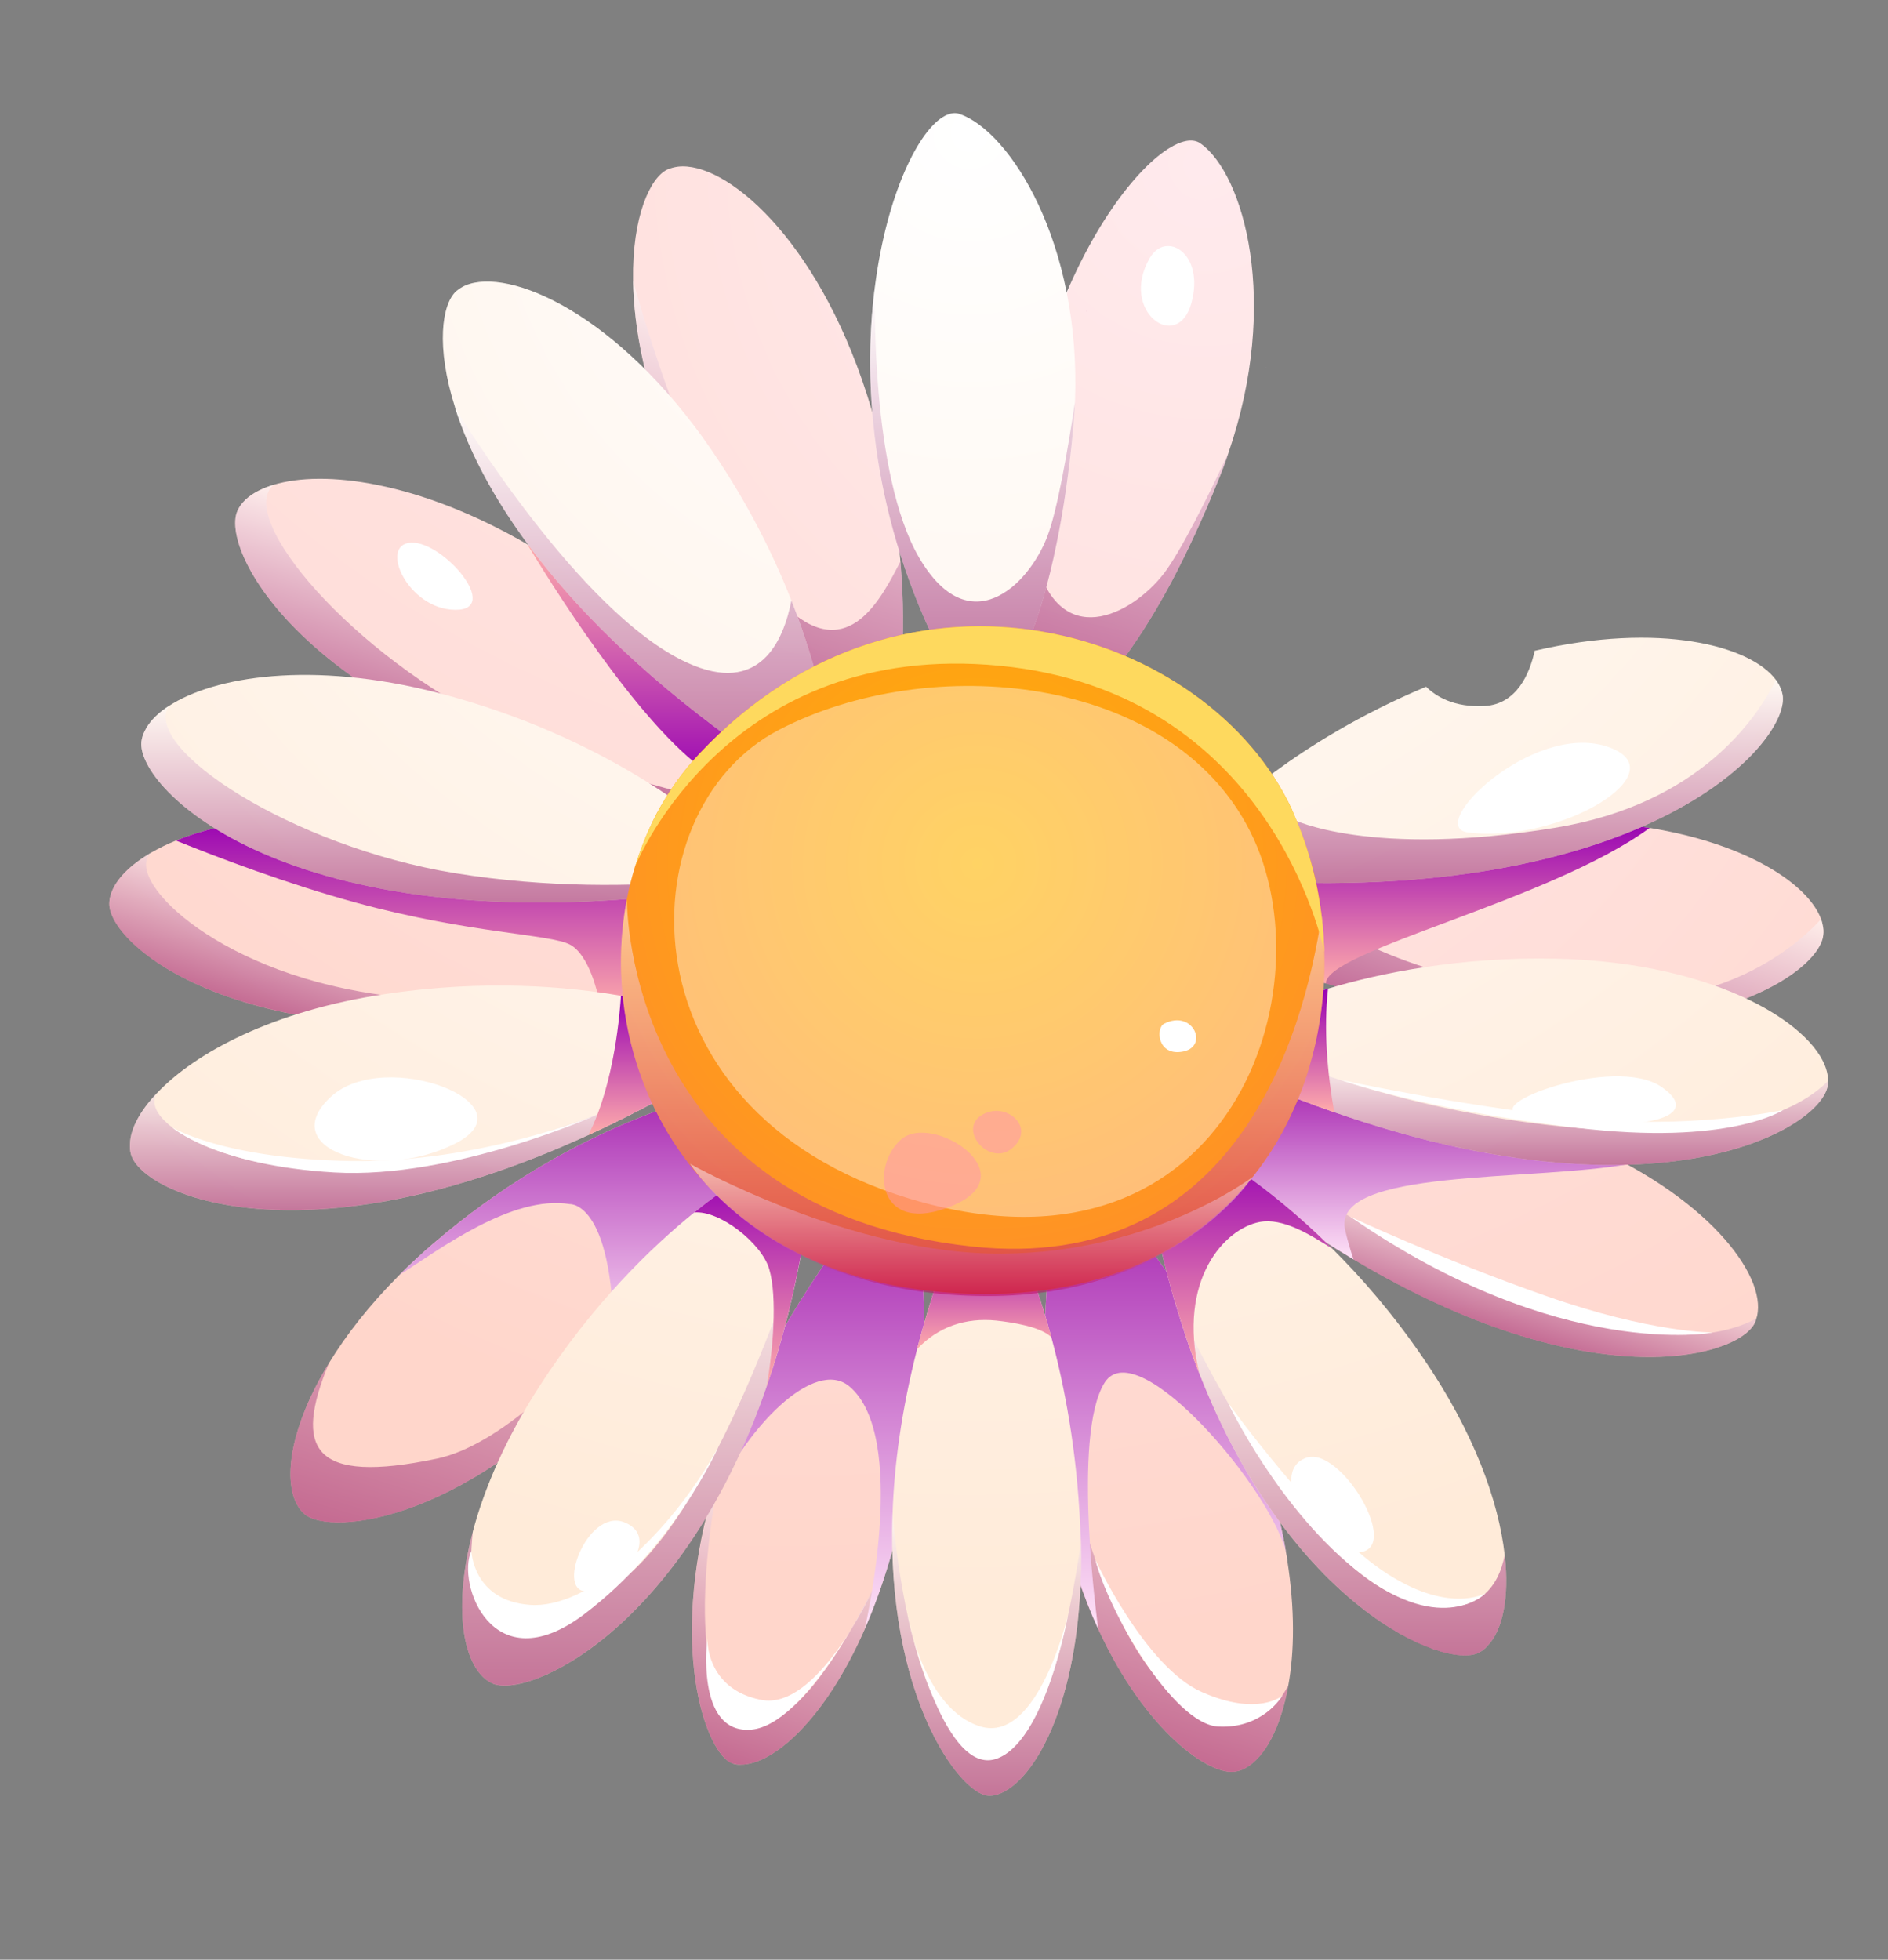 <svg width="793" height="823" viewBox="0 0 793 823" fill="none" xmlns="http://www.w3.org/2000/svg">
<rect x="0" y="0" width="793" height="823" fill="#808080" stroke="none"/>
<g clip-path="url(#clip0_10_170)">
<path d="M765.8 392.7C764 411.3 696.2 455.1 556.9 413C549.167 410.733 541.2 408.133 533 405.2C531.533 404.733 530.033 404.2 528.5 403.6L527.7 393.3L526.1 374.1C526.1 374.1 574.4 347 649 345C665.1 344.6 679.8 345.6 692.9 347.7C734.1 354.4 759.6 371.5 764.9 386C765.1 386.7 765.4 387.5 765.5 388.2C765.9 389.8 766 391.3 765.8 392.7Z" fill="url(#paint0_radial_10_170)"/>
<path d="M738.3 551C738.2 552 738 552.9 737.7 553.7C737.6 554.3 737.3 554.9 737.1 555.5C729.9 570.6 666.3 587.3 568.5 528.9C550 517.9 530.3 504.1 509.5 487.2L512.1 477.2L512.2 477L517 458.5C517 458.5 571.5 448.9 642.6 471.7C647.867 473.433 652.867 475.233 657.6 477.1C713.4 498.8 740.5 532.8 738.3 551Z" fill="url(#paint1_radial_10_170)"/>
<path d="M541.1 707.9C537.9 725.9 531.1 738.1 523.2 742.5C521.8 743.3 520.4 743.8 518.9 744C508.3 746 481.1 727.3 461.3 684.2C448.2 655.7 438.4 616.6 438.7 565.7C438.7 565.633 438.7 565.6 438.7 565.6C438.8 551.1 439.8 535.7 441.7 519.4L451.4 515.7L469.4 508.7C469.4 508.7 508.9 547.4 531.9 618.5C535.8 630.6 538.5 642.1 540.3 652.8C540.367 653.067 540.433 653.367 540.5 653.7C540.5 653.967 540.533 654.267 540.6 654.6C540.6 654.733 540.633 654.833 540.7 654.9C540.7 655.033 540.7 655.2 540.7 655.4C543.9 675.9 543.7 693.7 541.1 707.9Z" fill="url(#paint2_radial_10_170)"/>
<path d="M377.3 291.2L358.6 296.1L348.6 298.8C284.9 220.6 266.5 157.6 265.9 117.8C265.967 117.733 265.967 117.7 265.9 117.7C265.5 90.9 273.1 74.6 280.3 71.2C281.7 70.6 283.2 70.2 284.7 70C304.6 67.6 342.9 99.7 364.1 165.6C372.5 192 376.5 216 378.2 235.8C381.1 269.6 377.3 291.2 377.3 291.2Z" fill="url(#paint3_radial_10_170)"/>
<path d="M317.4 316.5L307.9 330.5L306.6 332.5L303.7 336.8L300.8 341.1C134.6 312.8 91.7 232.8 99.7 214.6C100.3 213.2 101.1 212 102.2 210.8C104.7 208 108.6 205.7 113.6 204L114.9 203.6C136.1 197.2 175.8 202.1 221.5 228.6C222.567 229.267 223.667 229.933 224.8 230.6C288.8 269.2 317.4 316.5 317.4 316.5Z" fill="url(#paint4_radial_10_170)"/>
<path d="M286.2 388.4L282.4 407.3L280.9 414.8L280.4 417.5C267.2 420.6 254.5 423.1 242.5 425.1C105.4 447.4 45.7 397.8 45.9 379.5C45.9 378.1 46.2 376.6 46.7 375.1C48.8 369.2 54.6 363.2 63.8 357.9C66.8 356.2 70.2 354.5 73.9 353C95.1 344.4 127.3 339.8 167.4 345.5C241.3 356 286.2 388.4 286.2 388.4Z" fill="url(#paint5_radial_10_170)"/>
<path d="M311.1 484.7C310.1 486.767 309.133 488.833 308.2 490.9V491C292.4 523.5 275.2 549.4 257.8 569.8V569.9C199.4 638.4 138.9 645.8 127.7 635.7C126.6 634.7 125.6 633.5 124.9 632.1C118.7 621.3 122.1 598.7 138.2 572.4C145.4 560.6 155.2 548 167.7 535.5C172.2 531 177.1 526.4 182.4 521.9C239.2 473.4 293.1 461.2 293.1 461.2L304.8 476.4L311.1 484.7Z" fill="url(#paint6_radial_10_170)"/>
<path d="M376.9 643.2C376.4 645.3 375.8 647.4 375.3 649.5C375.3 649.6 375.3 649.6 375.2 649.6C371.7 662.5 367.6 674 363.2 684.1C363.2 684.167 363.2 684.2 363.2 684.2C346.3 722.7 324.5 741.1 311.2 741.1C309.8 741.167 308.533 740.967 307.4 740.5C297.3 736.6 281.7 696.7 297.1 635C298.7 628.667 300.666 622.1 303 615.3C313.3 584.7 331.1 549.7 360.1 511.8L368.9 513.2L385.2 515.8C385.2 515.8 395.5 568.6 376.9 643.2Z" fill="url(#paint7_radial_10_170)"/>
<path d="M516 190.1C514.9 193.5 513.7 196.8 512.3 200.2C505.2 218 498.3 232.5 492.1 244.3C474.6 277 462 288.2 462 288.2L432.2 276.7C420.5 213.9 432.1 158.6 449.5 119.4C465.4 83.7 486.1 61.4 498.3 59.2C500.6 58.8 502.7 59.1 504.3 60.3C522.5 73.2 537.7 127 516 190.1Z" fill="url(#paint8_radial_10_170)"/>
<path style="mix-blend-mode:multiply" opacity="0.5" d="M377.3 291.2L358.6 296.1L348.6 298.8C284.9 220.6 266.5 157.6 265.9 117.8C266.7 120.7 294.2 223.6 331.5 256.2C356.7 278.3 370.2 251.2 378.2 235.8C381.1 269.6 377.3 291.2 377.3 291.2Z" fill="url(#paint9_linear_10_170)"/>
<path style="mix-blend-mode:multiply" opacity="0.5" d="M488.9 240.8C495.8 231.7 506.9 209.7 516 190.1C514.9 193.5 513.7 196.8 512.3 200.2C505.2 218 498.3 232.5 492.1 244.3C474.6 277 462 288.2 462 288.2L432.2 276.7C420.5 213.9 432.1 158.6 449.5 119.4C448.2 123.4 425.3 194.6 434.7 233.8C444.5 274.2 475.1 258.6 488.9 240.8Z" fill="url(#paint10_linear_10_170)"/>
<path style="mix-blend-mode:multiply" opacity="0.5" d="M531.5 155.1C531.7 154.5 531.833 154.2 531.9 154.2C531.9 154.267 531.767 154.567 531.5 155.1Z" fill="url(#paint11_linear_10_170)"/>
<path style="mix-blend-mode:multiply" opacity="0.5" d="M533 405.2L553.7 384.2C553.7 384.2 580.1 409.1 658.5 419.1C719.6 426.9 753.1 398.8 764.9 386C765.167 386.733 765.367 387.467 765.5 388.2C765.9 389.8 766 391.3 765.8 392.8C763.8 412.3 688.5 460 533 405.2Z" fill="url(#paint12_linear_10_170)"/>
<path style="mix-blend-mode:multiply" opacity="0.5" d="M737.7 553.7C737.6 554.3 737.3 554.9 737.1 555.5C728.6 573.4 640.1 593.7 509.5 487.2L512.2 477.2V477L519.7 478.4C519.7 478.4 573.9 524.6 654.7 551C699.7 565.6 724.5 560.9 737.7 553.7Z" fill="url(#paint13_linear_10_170)"/>
<path style="mix-blend-mode:multiply" opacity="0.5" d="M523.2 742.5C521.8 743.3 520.4 743.8 518.9 744C501.4 747.3 437.8 693.6 438.7 565.7C439.3 569.3 455.7 686.2 496.2 714.1C522.2 732 535.1 719.5 541.1 707.8C537.9 725.9 531.1 738.1 523.2 742.5Z" fill="url(#paint14_linear_10_170)"/>
<path style="mix-blend-mode:multiply" opacity="0.5" d="M311.2 741.1C309.8 741.1 308.5 740.9 307.4 740.5C296.3 736.2 278.4 688.1 303 615.3V615.2C303 615.2 282.4 707.9 312.2 722.5C333.4 732.9 361 680.7 375.3 649.6C358.4 711.7 328 741.1 311.2 741.1Z" fill="url(#paint15_linear_10_170)"/>
<path style="mix-blend-mode:multiply" opacity="0.5" d="M308.2 490.9V491C239.8 632.5 142.2 648.8 127.7 635.7C126.6 634.7 125.6 633.5 124.9 632.1C118.7 621.3 122.1 598.7 138.2 572.4C123.1 608.8 131.4 623.5 183.4 612.6C235.4 601.8 308.2 490.9 308.2 490.9Z" fill="url(#paint16_linear_10_170)"/>
<path style="mix-blend-mode:multiply" opacity="0.5" d="M280.4 417.5C116.4 456.3 45.7 399.4 45.9 379.6C45.9 378.1 46.2 376.6 46.7 375.1C48.7 369.2 54.6 363.2 63.8 357.9C51.1 367.8 88.6 407.3 157.3 417.4C203.2 424.2 253 419 280.9 414.8L280.4 417.5Z" fill="url(#paint17_linear_10_170)"/>
<path style="mix-blend-mode:multiply" opacity="0.5" d="M303.7 336.8L300.8 341.1C134.6 312.8 91.7 232.8 99.7 214.6C100.3 213.2 101.1 212 102.2 210.8C104.7 208 108.6 205.7 113.6 204L114.9 203.6C98.9 217.3 147.5 274.9 210 305.2C246.1 322.7 280.9 332 303.7 336.8Z" fill="url(#paint18_linear_10_170)"/>
<path style="mix-blend-mode:multiply" d="M317.4 316.5L307.9 330.5C304.5 328.9 300.9 326.8 297.3 324.4C268 304.6 229.1 241.3 221.5 228.6C222.567 229.267 223.667 229.933 224.8 230.6C288.8 269.2 317.4 316.5 317.4 316.5Z" fill="url(#paint19_linear_10_170)"/>
<path style="mix-blend-mode:multiply" d="M239.4 396.7C231.2 392.3 196.8 392 149.6 379.1C121 371.3 92.2 360.4 73.9 353C95.1 344.4 127.3 339.8 167.4 345.5C241.3 356 286.2 388.4 286.2 388.4L282.4 407.3L280.9 414.8L280.4 417.5C267.2 420.6 254.5 423.1 242.5 425.1L251.2 418.3C251.2 418.3 247.7 401.1 239.4 396.7Z" fill="url(#paint20_linear_10_170)"/>
<path style="mix-blend-mode:multiply" d="M257.8 569.8C258.8 504.4 239.4 505.7 239.4 505.7C215.1 501.7 184.6 524.7 167.7 535.5C172.2 531 177.1 526.4 182.4 521.9C239.2 473.4 293.1 461.2 293.1 461.2L304.8 476.4L311.1 484.7C310.1 486.767 309.133 488.833 308.2 490.9V491C292.4 523.5 275.2 549.4 257.8 569.8Z" fill="url(#paint21_linear_10_170)"/>
<path style="mix-blend-mode:multiply" d="M385.2 515.8C385.2 515.8 395.5 568.6 376.9 643.2C376.4 645.3 375.8 647.4 375.3 649.5C375.3 649.6 375.3 649.6 375.2 649.6C371.7 662.5 367.6 674 363.2 684.1C363.9 681.2 381.6 603 356.7 582.2C342.4 570.3 313.4 598 297.1 635C298.7 628.667 300.667 622.1 303 615.3C313.3 584.7 331.1 549.7 360.1 511.8L368.9 513.2L385.2 515.8Z" fill="url(#paint22_linear_10_170)"/>
<path style="mix-blend-mode:multiply" d="M531.9 618.5C535.8 630.6 538.5 642.1 540.3 652.8C535 626.6 477.8 559.1 464 580.6C449.9 602.8 461.3 684.2 461.3 684.2C448.2 655.7 438.4 616.6 438.7 565.7C438.7 565.633 438.7 565.6 438.7 565.6C438.8 551.1 439.8 535.7 441.7 519.4L451.4 515.7L469.4 508.7C469.4 508.7 508.9 547.4 531.9 618.5Z" fill="url(#paint23_linear_10_170)"/>
<path style="mix-blend-mode:multiply" d="M642.6 471.7C647.9 473.4 679.8 486.9 684.6 488.8C643.3 496.3 558.9 490.5 565 516.6C565.8 520.2 567 524.3 568.5 528.9C550 517.9 530.3 504.1 509.5 487.2L512.1 477.2L512.2 477L517 458.5C517 458.5 571.5 448.9 642.6 471.7Z" fill="url(#paint24_linear_10_170)"/>
<path style="mix-blend-mode:multiply" d="M527.7 393.3L526.1 374.1C526.1 374.1 574.4 347 649 345C665.1 344.6 679.8 345.6 692.9 347.7C650.8 378.5 556.9 399.2 556.9 413C549.167 410.733 541.2 408.133 533 405.2C531.533 404.733 530.033 404.2 528.5 403.6L527.7 393.3Z" fill="url(#paint25_linear_10_170)"/>
<path d="M529.2 370.2C527.6 370.133 526 370.067 524.4 370L520.7 360.3L513.7 342.3C513.7 342.3 543.5 311.6 599 288.4C603 292.4 610.7 297.2 623.6 296.5C637.1 295.7 642.5 282.9 644.6 273.3C697 261.1 735.2 271.1 745.9 285.5C746.366 286.167 746.766 286.8 747.1 287.4C747.9 288.8 748.4 290.3 748.7 291.7C752.4 311.1 693.9 378.3 529.2 370.2Z" fill="url(#paint26_radial_10_170)"/>
<path d="M767.8 454C767.8 454.6 767.8 455.3 767.7 455.9C764.9 474.2 696 514.3 560.4 467.1C550.6 463.7 540.5 459.8 530.1 455.5L529.8 445.1V445L529.1 425.8C529.1 425.8 539.4 420.7 557.8 415.2C579.5 408.7 612.7 401.8 653.3 402.6C722.4 404.1 764.2 431.6 767.6 451.3C767.733 452.233 767.8 453.133 767.8 454Z" fill="url(#paint27_radial_10_170)"/>
<path d="M624.7 691.3C623.7 692.5 622.4 693.4 621.1 694.1C606.6 701.4 542 674.5 503.7 576.7C499.9 567.2 496.5 557 493.3 546C493.233 545.933 493.2 545.9 493.2 545.9C489.2 532.1 485.7 517.1 482.9 500.8L491.1 494.5L506.4 482.7C506.4 482.7 530.6 495.5 559.6 524.4C571.9 536.6 585.1 551.8 597.6 570.1C619.2 601.5 629.5 630.7 632 653C634.1 671.3 631 684.9 624.7 691.3Z" fill="url(#paint28_radial_10_170)"/>
<path d="M347.4 305.5L330.9 315.5L322 320.9C238.6 264.2 203.1 209.1 191.1 171.1C191.1 171.033 191.1 171 191.1 171C183 145.5 185.6 127.7 191.6 122.3C192.7 121.4 194 120.5 195.4 119.9C213.8 112 259.7 131.8 298.8 188.9C314.4 211.7 325.1 233.6 332.4 252.2C344.8 283.7 347.4 305.5 347.4 305.5Z" fill="url(#paint29_radial_10_170)"/>
<path d="M297.3 346.8L291.4 365.2L289.9 370.2L288.3 375.1C121 395.5 57 331.1 59.4 311.4C59.6 309.9 60 308.5 60.8 307C62.4 303.6 65.4 300.3 69.7 297.3L70.9 296.5C89.9 284.1 130.8 277.3 184 291C256.3 309.7 297.3 346.8 297.3 346.8Z" fill="url(#paint30_radial_10_170)"/>
<path d="M290.6 454.2C275.4 462.9 260.9 470.4 247.1 476.7C127.9 531.3 59.9 502 55 484.8C54.6 483.4 54.5 481.9 54.6 480.3C54.8 474.1 58.7 466.6 66 459C82 442.1 114.6 424.5 161.7 417.5C203.5 411.2 238.4 414.3 260.8 418.2C277.9 421.2 287.8 424.6 287.8 424.6L289.6 443.8L290.4 451.5L290.6 454.2Z" fill="url(#paint31_radial_10_170)"/>
<path d="M339.3 509.8C338.9 512.067 338.533 514.333 338.2 516.6V516.7C334.2 541.3 328.7 563 322 582.2V582.3C286.8 684.3 221.5 714 206.6 706.9C205.3 706.2 204 705.4 202.9 704.3C193.9 695.6 190.7 673.1 198.6 643.3V643.2C203.4 625.1 212.3 604.3 226.5 582.3C249 547.4 273.9 523.5 291.6 509.2C305.7 497.8 315.2 492.4 315.2 492.4L330.8 503.7L339.3 509.8Z" fill="url(#paint32_radial_10_170)"/>
<path d="M418.7 753.7C417.4 754.1 416.1 754.2 414.9 754.1C403.1 753.2 372.1 712.3 374.9 635.4C375.6 615 378.7 592 385.2 566.6C389 551.9 393.9 536.3 400.1 519.9L408.9 518.8L425.3 516.6C425.3 516.6 433.8 532.8 441.6 561.6C447.1 582.1 452.3 609.1 453.7 641C453.8 643.2 453.9 645.4 454 647.6C454 647.6 454 647.633 454 647.7C455.5 711.9 434.9 748.9 418.7 753.7Z" fill="url(#paint33_radial_10_170)"/>
<path d="M451.5 168.9C451.3 172.5 451.1 176 450.8 179.6C449 198.7 446.6 214.6 443.9 227.7C436.6 264 427.6 278.3 427.6 278.3L395.9 275.9C366.7 219 362 162.7 367.5 120.2C372.5 81.4 386 54.2 397 48.6C399.2 47.5 401.3 47.2 403.1 47.9C424.2 55.1 454.2 102.2 451.5 168.9Z" fill="url(#paint34_radial_10_170)"/>
<path style="mix-blend-mode:multiply" opacity="0.5" d="M347.4 305.5L330.9 315.5L322 320.9C238.6 264.2 203.1 209.1 191.1 171.1C192.7 173.7 243.5 257.7 288.6 278.3C319.1 292.3 329.1 269.2 332.4 252.2C344.8 283.7 347.4 305.5 347.4 305.5Z" fill="url(#paint35_linear_10_170)"/>
<path style="mix-blend-mode:multiply" opacity="0.5" d="M439.9 225.3C444 214.6 448.3 190.3 451.5 168.9C451.3 172.5 451.1 176 450.8 179.6C449 198.7 446.6 214.6 443.9 227.7C436.6 264 427.6 278.3 427.6 278.3L395.9 275.9C366.7 219 362 162.7 367.5 120.2C367.4 124.4 365.7 199.2 386 234.1C406.9 270 431.8 246.3 439.9 225.3Z" fill="url(#paint36_linear_10_170)"/>
<path style="mix-blend-mode:multiply" opacity="0.5" d="M456.3 131C456.3 130.333 456.333 130 456.4 130C456.4 130.067 456.366 130.4 456.3 131Z" fill="url(#paint37_linear_10_170)"/>
<path style="mix-blend-mode:multiply" opacity="0.5" d="M529.2 370.2L543 344.1C543 344.1 575.4 360.4 653.4 347.6C714.2 337.6 738.2 301.2 745.9 285.5C746.366 286.167 746.766 286.8 747.1 287.4C747.9 288.8 748.4 290.3 748.7 291.7C752.4 311.1 693.9 378.3 529.2 370.2Z" fill="url(#paint38_linear_10_170)"/>
<path style="mix-blend-mode:multiply" opacity="0.5" d="M767.8 454C767.8 454.6 767.8 455.3 767.7 455.9C764.7 475.5 685.7 520.2 530.1 455.5L529.8 445.1V445L537.3 444.2C537.3 444.2 602.5 472.9 687.5 475.1C734.8 476.3 757.2 464.6 767.8 454Z" fill="url(#paint39_linear_10_170)"/>
<path style="mix-blend-mode:multiply" opacity="0.5" d="M624.7 691.3C623.7 692.5 622.4 693.4 621.1 694.1C605.2 702.2 529 668.9 493.3 546C494.8 549.4 543.9 656.7 590.8 671.8C620.8 681.5 629.6 665.9 632 653C634.1 671.3 631 684.9 624.7 691.3Z" fill="url(#paint40_linear_10_170)"/>
<path style="mix-blend-mode:multiply" opacity="0.5" d="M418.7 753.7C417.4 754.1 416.1 754.2 414.9 754.1C403.1 753.2 372.1 712.3 374.9 635.4C374.9 635.4 381.6 730.1 414.4 735.6C437.6 739.5 449.2 681.6 454 647.7C455.5 711.9 434.9 748.9 418.7 753.7Z" fill="url(#paint41_linear_10_170)"/>
<path style="mix-blend-mode:multiply" opacity="0.5" d="M338.2 516.6V516.7C313.2 671.8 224.3 715.3 206.6 706.9C205.3 706.2 204 705.4 202.9 704.3C193.9 695.6 190.7 673.1 198.6 643.3V643.2C194.5 682.5 206.7 694.2 253.4 668.9C300.1 643.6 338.2 516.6 338.2 516.6Z" fill="url(#paint42_linear_10_170)"/>
<path style="mix-blend-mode:multiply" opacity="0.5" d="M290.6 454.2C144.5 538.2 60.5 504 55 484.8C54.6 483.4 54.5 481.9 54.6 480.3C54.8 474.1 58.7 466.6 66 459C56.7 472.1 103.9 499.2 172.6 489.3C218.6 482.6 264.8 463.4 290.4 451.5L290.6 454.2Z" fill="url(#paint43_linear_10_170)"/>
<path style="mix-blend-mode:multiply" opacity="0.5" d="M289.9 370.2L288.3 375.1C121 395.5 57 331.1 59.4 311.4C59.6 309.9 60 308.5 60.8 307C62.4 303.6 65.4 300.3 69.7 297.3L70.9 296.5C59.5 314.2 122.5 355.5 191.1 366.7C230.7 373.1 266.6 372.1 289.9 370.2Z" fill="url(#paint44_linear_10_170)"/>
<path style="mix-blend-mode:multiply" d="M290.4 451.5L290.6 454.2C275.4 462.9 260.9 470.4 247.1 476.7C258.3 455 260.5 423.3 260.8 418.2C277.9 421.2 287.8 424.6 287.8 424.6L289.6 443.8L290.4 451.5Z" fill="url(#paint45_linear_10_170)"/>
<path style="mix-blend-mode:multiply" d="M330.8 503.7L339.3 509.8C338.9 512.067 338.533 514.333 338.2 516.6V516.7C334.2 541.3 328.7 563 322 582.2C324.6 567.8 326.6 544.9 323.1 533C320 522.2 302.3 508.2 291.6 509.2C305.7 497.8 315.2 492.4 315.2 492.4L330.8 503.7Z" fill="url(#paint46_linear_10_170)"/>
<path style="mix-blend-mode:multiply" d="M425.3 516.6C425.3 516.6 433.8 532.8 441.6 561.6C437.2 557.1 424.8 555.3 418.5 554.6C405.7 553.3 394.1 557.1 385.2 566.6C389 551.9 393.9 536.3 400.1 519.9L408.9 518.8L425.3 516.6Z" fill="url(#paint47_linear_10_170)"/>
<path style="mix-blend-mode:multiply" d="M506.4 482.7C506.4 482.7 530.6 495.5 559.6 524.4C549.9 518.3 538.9 511.4 529.1 513.2C514.5 515.9 494.4 537.3 503.7 576.7C499.9 567.2 496.5 557 493.3 546C493.233 545.933 493.2 545.9 493.2 545.9C489.2 532.1 485.7 517.1 482.9 500.8L491.1 494.5L506.4 482.7Z" fill="url(#paint48_linear_10_170)"/>
<path style="mix-blend-mode:multiply" d="M529.8 445L529.1 425.8C529.1 425.8 539.4 420.7 557.8 415.2C555.9 432.4 557.5 450.5 560.4 467.1C550.6 463.7 540.5 459.8 530.1 455.5L529.8 445.1V445Z" fill="url(#paint49_linear_10_170)"/>
<path d="M550.8 444.9C548.4 454 545 462.8 540.8 471.3C518.4 516 471.1 548.8 396.5 542.7C338.1 537.9 299.1 509.2 278.5 472.3C273.9 464.2 270.3 455.6 267.5 446.9C260.3 424.3 259 400.3 263.3 377.6C264.2 373 265.3 368.5 266.7 364C267.433 361.667 268.2 359.4 269 357.2C270.933 351.8 273.233 346.567 275.9 341.5C280.8 332.4 286.8 323.9 293.9 316.4C381.2 223.7 507.7 265 542.5 339.7C542.967 340.767 543.4 341.833 543.8 342.9C545.933 347.633 547.767 352.533 549.3 357.6C552.1 366.3 554 375.4 555.1 384.6C555.7 389.533 556.067 394.533 556.2 399.6C556.6 414.8 554.9 430.2 550.8 444.9Z" fill="url(#paint50_radial_10_170)"/>
<path style="mix-blend-mode:multiply" opacity="0.5" d="M396.5 542.7C292 534.2 249.6 448.7 263.3 377.6C263.3 380.9 263.5 507.9 408.4 523.5C518.7 535.3 547.6 435.2 555.1 384.6C564.8 463.4 515.4 552.4 396.5 542.7Z" fill="url(#paint51_linear_10_170)"/>
<path d="M556.2 399.6C555.5 396.3 533.3 290.5 419.9 279.6C306.4 268.6 267.8 361.2 266.7 364C272.1 346.2 281.2 329.8 293.9 316.4C381.2 223.7 507.7 265 542.5 339.7C548.9 353.7 553.2 369 555.1 384.6C555.7 389.533 556.066 394.533 556.2 399.6Z" fill="#FED95E"/>
<g style="mix-blend-mode:soft-light" opacity="0.4">
<path d="M327.2 306.5C261.6 340.5 259.6 470.5 388 505.1C516.5 539.7 558.5 415 525 349C491.6 283 390.5 273.6 327.2 306.5Z" fill="#FEFFFA"/>
</g>
<path style="mix-blend-mode:multiply" opacity="0.5" d="M289.9 488.8C289.9 488.8 357.6 527 421 526.5C484.4 526.1 526.1 494.3 526.1 494.3C526.1 494.3 493.4 544.5 414.4 544.3C324.1 544.1 289.9 488.8 289.9 488.8Z" fill="url(#paint52_linear_10_170)"/>
<g style="mix-blend-mode:multiply" opacity="0.5">
<path d="M378.4 478.6C365.4 490.1 368.7 519.6 400.2 506.3C431.7 493 391.4 467 378.4 478.6Z" fill="#FF93AD"/>
<path d="M415 467.1C400.2 472 414.8 490.5 424.9 482.4C434.9 474.3 424.3 464 415 467.1Z" fill="#FF93AD"/>
</g>
<g style="mix-blend-mode:soft-light">
<path d="M198 651.3C198 651.3 198.5 672.2 222.6 674C246.8 675.8 281.2 645 301.7 607.7C301.7 607.7 283.4 649.4 245 678.2C206.6 706.9 191.7 664.8 198 651.3Z" fill="white"/>
</g>
<g style="mix-blend-mode:soft-light">
<path d="M297.1 688C297.1 688 296.2 709.3 319.7 713.9C343.2 718.6 366.3 668.2 366.3 668.2C366.3 668.2 338.9 724.6 315.4 726.4C291.9 728.2 297.1 688 297.1 688Z" fill="white"/>
</g>
<g style="mix-blend-mode:soft-light">
<path d="M381.2 678.2C381.2 678.2 387.8 717.8 411.9 725.1C436.1 732.3 448.6 678.2 448.6 678.2C448.6 678.2 439.1 731.8 418.3 738.7C397.4 745.5 383.1 687.5 381.2 678.2Z" fill="white"/>
</g>
<g style="mix-blend-mode:soft-light">
<path d="M460 654.9C460 654.9 481 700.2 504.8 710.6C528.6 721.1 538.6 712.1 538.6 712.1C538.6 712.1 530.6 726.1 511.7 725.1C492.7 724.1 465.6 676.7 460 654.9Z" fill="white"/>
</g>
<g style="mix-blend-mode:soft-light">
<path d="M515.7 589C515.7 589 552.9 640.7 580.5 659.5C608.2 678.4 624 669.1 624 669.1C624 669.1 606.2 687.3 571.8 661.1C537.3 634.8 515.7 589 515.7 589Z" fill="white"/>
</g>
<g style="mix-blend-mode:soft-light">
<path d="M72.2 473.4C72.2 473.4 93.5 486.7 147.6 487.6C201.8 488.4 250.9 468.1 250.9 468.1C250.9 468.1 190.5 495.3 140.5 492.4C90.5 489.5 72.2 473.4 72.2 473.4Z" fill="white"/>
</g>
<g style="mix-blend-mode:soft-light">
<path d="M567.2 511C567.2 511 605.4 528.9 649.5 544.3C693.6 559.8 719.4 559.6 719.4 559.6C719.4 559.6 655.1 571.9 567.2 511Z" fill="white"/>
</g>
<path d="M563 453.5C563 453.5 611.9 464.2 660.8 469.4C709.8 474.7 748.9 466.2 748.9 466.2C748.9 466.2 726.4 481.4 662 473.6C597.7 465.9 563 453.5 563 453.5Z" fill="white"/>
<path d="M548.7 612.2C531.7 618.1 552.2 653 570.7 651.9C589.1 650.8 563.2 607.2 548.7 612.2Z" fill="white"/>
<path d="M639 468.1C620.3 464.6 678.1 442.8 697.9 456.5C717.7 470.2 686 476.9 639 468.1Z" fill="white"/>
<path d="M616.6 349.6C598.3 347.3 643.5 303.2 674.9 313.5C706.2 323.8 655.1 354.6 616.6 349.6Z" fill="white"/>
<path d="M139.1 460.5C115.2 482.4 158.1 496.9 191.1 480.3C224.1 463.7 161.8 439.8 139.1 460.5Z" fill="white"/>
<path d="M172.6 227.9C159 228.6 171.3 255.9 191.1 256.1C210.9 256.4 186.3 227.2 172.6 227.9Z" fill="white"/>
<path d="M482.9 108.4C470 130.8 494.6 148.4 500.4 127.3C506.2 106.2 489.6 96.7 482.9 108.4Z" fill="white"/>
<path d="M247.1 668.2C232.9 670 246.4 633.2 262.2 639.3C278 645.5 261.3 666.4 247.1 668.2Z" fill="white"/>
<path d="M489 429.9C485.3 431.7 486.1 443.8 497 441.6C507.8 439.4 501.1 423.8 489 429.9Z" fill="white"/>
</g>
<defs>
<radialGradient id="paint0_radial_10_170" cx="0" cy="0" r="1" gradientUnits="userSpaceOnUse" gradientTransform="translate(420.1 150.1) scale(594.5 594.5)">
<stop stop-color="#FFEAED"/>
<stop offset="1" stop-color="#FFD6CB"/>
</radialGradient>
<radialGradient id="paint1_radial_10_170" cx="0" cy="0" r="1" gradientUnits="userSpaceOnUse" gradientTransform="translate(392.7 1) scale(730.2 730.2)">
<stop stop-color="#FFEAED"/>
<stop offset="1" stop-color="#FFD6CB"/>
</radialGradient>
<radialGradient id="paint2_radial_10_170" cx="0" cy="0" r="1" gradientUnits="userSpaceOnUse" gradientTransform="translate(386 33.8) scale(663.6 663.6)">
<stop stop-color="#FFEAED"/>
<stop offset="1" stop-color="#FFD6CB"/>
</radialGradient>
<radialGradient id="paint3_radial_10_170" cx="0" cy="0" r="1" gradientUnits="userSpaceOnUse" gradientTransform="translate(506.5 67.5) scale(619.8 619.8)">
<stop stop-color="#FFEAED"/>
<stop offset="1" stop-color="#FFD6CB"/>
</radialGradient>
<radialGradient id="paint4_radial_10_170" cx="0" cy="0" r="1" gradientUnits="userSpaceOnUse" gradientTransform="translate(418.6 -134.5) scale(878.5 878.5)">
<stop stop-color="#FFEAED"/>
<stop offset="1" stop-color="#FFD6CB"/>
</radialGradient>
<radialGradient id="paint5_radial_10_170" cx="0" cy="0" r="1" gradientUnits="userSpaceOnUse" gradientTransform="translate(404.9 8.2) scale(580.3 580.3)">
<stop stop-color="#FFEAED"/>
<stop offset="1" stop-color="#FFD6CB"/>
</radialGradient>
<radialGradient id="paint6_radial_10_170" cx="0" cy="0" r="1" gradientUnits="userSpaceOnUse" gradientTransform="translate(399.8 98.8) scale(516.5 516.5)">
<stop stop-color="#FFEAED"/>
<stop offset="1" stop-color="#FFD6CB"/>
</radialGradient>
<radialGradient id="paint7_radial_10_170" cx="0" cy="0" r="1" gradientUnits="userSpaceOnUse" gradientTransform="translate(330.6 65.6) scale(599 599)">
<stop stop-color="#FFEAED"/>
<stop offset="1" stop-color="#FFD6CB"/>
</radialGradient>
<radialGradient id="paint8_radial_10_170" cx="0" cy="0" r="1" gradientUnits="userSpaceOnUse" gradientTransform="translate(506.5 67.5) scale(619.8 619.8)">
<stop stop-color="#FFEAED"/>
<stop offset="1" stop-color="#FFD6CB"/>
</radialGradient>
<linearGradient id="paint9_linear_10_170" x1="229.2" y1="263.1" x2="272" y2="119.6" gradientUnits="userSpaceOnUse">
<stop stop-color="#8B0059"/>
<stop offset="1" stop-color="white"/>
</linearGradient>
<linearGradient id="paint10_linear_10_170" x1="304.3" y1="241.1" x2="349.5" y2="89.6" gradientUnits="userSpaceOnUse">
<stop stop-color="#8B0059"/>
<stop offset="1" stop-color="white"/>
</linearGradient>
<linearGradient id="paint11_linear_10_170" x1="525.2" y1="153.3" x2="525.5" y2="152.3" gradientUnits="userSpaceOnUse">
<stop stop-color="#8B0059"/>
<stop offset="1" stop-color="white"/>
</linearGradient>
<linearGradient id="paint12_linear_10_170" x1="622.2" y1="432.5" x2="646.6" y2="350.7" gradientUnits="userSpaceOnUse">
<stop stop-color="#8B0059"/>
<stop offset="1" stop-color="white"/>
</linearGradient>
<linearGradient id="paint13_linear_10_170" x1="609.5" y1="552.3" x2="622.4" y2="509" gradientUnits="userSpaceOnUse">
<stop stop-color="#8B0059"/>
<stop offset="1" stop-color="white"/>
</linearGradient>
<linearGradient id="paint14_linear_10_170" x1="386.4" y1="705.7" x2="429.1" y2="562.8" gradientUnits="userSpaceOnUse">
<stop stop-color="#8B0059"/>
<stop offset="1" stop-color="white"/>
</linearGradient>
<linearGradient id="paint15_linear_10_170" x1="221.6" y1="714.9" x2="255.6" y2="601.1" gradientUnits="userSpaceOnUse">
<stop stop-color="#8B0059"/>
<stop offset="1" stop-color="white"/>
</linearGradient>
<linearGradient id="paint16_linear_10_170" x1="62.7" y1="617.3" x2="117.4" y2="434" gradientUnits="userSpaceOnUse">
<stop stop-color="#8B0059"/>
<stop offset="1" stop-color="white"/>
</linearGradient>
<linearGradient id="paint17_linear_10_170" x1="145.3" y1="433.6" x2="161.5" y2="379.2" gradientUnits="userSpaceOnUse">
<stop stop-color="#8B0059"/>
<stop offset="1" stop-color="white"/>
</linearGradient>
<linearGradient id="paint18_linear_10_170" x1="176.6" y1="308.1" x2="200.2" y2="229" gradientUnits="userSpaceOnUse">
<stop stop-color="#8B0059"/>
<stop offset="1" stop-color="white"/>
</linearGradient>
<linearGradient id="paint19_linear_10_170" x1="215.4" y1="330.5" x2="215.4" y2="228.6" gradientUnits="userSpaceOnUse">
<stop stop-color="#9700B3"/>
<stop offset="1" stop-color="#FFACAB"/>
</linearGradient>
<linearGradient id="paint20_linear_10_170" x1="164.2" y1="425.1" x2="164.2" y2="343" gradientUnits="userSpaceOnUse">
<stop stop-color="#FFACAB"/>
<stop offset="1" stop-color="#9700B3"/>
</linearGradient>
<linearGradient id="paint21_linear_10_170" x1="198.2" y1="569.8" x2="198.2" y2="461.2" gradientUnits="userSpaceOnUse">
<stop stop-color="#FFE3F7"/>
<stop offset="1" stop-color="#A92CB3"/>
</linearGradient>
<linearGradient id="paint22_linear_10_170" x1="179.3" y1="684.1" x2="179.3" y2="511.8" gradientUnits="userSpaceOnUse">
<stop stop-color="#FFE3F7"/>
<stop offset="1" stop-color="#A92CB3"/>
</linearGradient>
<linearGradient id="paint23_linear_10_170" x1="338.1" y1="684.2" x2="338.1" y2="508.7" gradientUnits="userSpaceOnUse">
<stop stop-color="#FFE3F7"/>
<stop offset="1" stop-color="#A92CB3"/>
</linearGradient>
<linearGradient id="paint24_linear_10_170" x1="582.1" y1="528.9" x2="582.1" y2="456.5" gradientUnits="userSpaceOnUse">
<stop stop-color="#FFE3F7"/>
<stop offset="1" stop-color="#A92CB3"/>
</linearGradient>
<linearGradient id="paint25_linear_10_170" x1="595.6" y1="413" x2="595.6" y2="344.9" gradientUnits="userSpaceOnUse">
<stop stop-color="#FFACAB"/>
<stop offset="1" stop-color="#9700B3"/>
</linearGradient>
<radialGradient id="paint26_radial_10_170" cx="0" cy="0" r="1" gradientUnits="userSpaceOnUse" gradientTransform="translate(409.7 33.9) scale(638.4 638.4)">
<stop stop-color="white"/>
<stop offset="1" stop-color="#FFEBD9"/>
</radialGradient>
<radialGradient id="paint27_radial_10_170" cx="0" cy="0" r="1" gradientUnits="userSpaceOnUse" gradientTransform="translate(407.3 54.3) scale(619.7 619.7)">
<stop stop-color="white"/>
<stop offset="1" stop-color="#FFEBD9"/>
</radialGradient>
<radialGradient id="paint28_radial_10_170" cx="0" cy="0" r="1" gradientUnits="userSpaceOnUse" gradientTransform="translate(407.2 54.2) scale(619.8 619.8)">
<stop stop-color="white"/>
<stop offset="1" stop-color="#FFEBD9"/>
</radialGradient>
<radialGradient id="paint29_radial_10_170" cx="0" cy="0" r="1" gradientUnits="userSpaceOnUse" gradientTransform="translate(407.2 54.2) scale(619.8 619.8)">
<stop stop-color="white"/>
<stop offset="1" stop-color="#FFEBD9"/>
</radialGradient>
<radialGradient id="paint30_radial_10_170" cx="0" cy="0" r="1" gradientUnits="userSpaceOnUse" gradientTransform="translate(407.3 54.2) scale(619.8 619.8)">
<stop stop-color="white"/>
<stop offset="1" stop-color="#FFEBD9"/>
</radialGradient>
<radialGradient id="paint31_radial_10_170" cx="0" cy="0" r="1" gradientUnits="userSpaceOnUse" gradientTransform="translate(407.2 54.2) scale(619.8 619.8)">
<stop stop-color="white"/>
<stop offset="1" stop-color="#FFEBD9"/>
</radialGradient>
<radialGradient id="paint32_radial_10_170" cx="0" cy="0" r="1" gradientUnits="userSpaceOnUse" gradientTransform="translate(407.3 54.2) scale(619.8 619.8)">
<stop stop-color="white"/>
<stop offset="1" stop-color="#FFEBD9"/>
</radialGradient>
<radialGradient id="paint33_radial_10_170" cx="0" cy="0" r="1" gradientUnits="userSpaceOnUse" gradientTransform="translate(407.3 54.2) scale(619.8 619.8)">
<stop stop-color="white"/>
<stop offset="1" stop-color="#FFEBD9"/>
</radialGradient>
<radialGradient id="paint34_radial_10_170" cx="0" cy="0" r="1" gradientUnits="userSpaceOnUse" gradientTransform="translate(407.3 54.2) scale(619.8 619.8)">
<stop stop-color="white"/>
<stop offset="1" stop-color="#FFEBD9"/>
</radialGradient>
<linearGradient id="paint35_linear_10_170" x1="197.4" y1="320.9" x2="197.4" y2="171.1" gradientUnits="userSpaceOnUse">
<stop stop-color="#8B0059"/>
<stop offset="1" stop-color="white"/>
</linearGradient>
<linearGradient id="paint36_linear_10_170" x1="263.1" y1="278.3" x2="263.1" y2="120.2" gradientUnits="userSpaceOnUse">
<stop stop-color="#8B0059"/>
<stop offset="1" stop-color="white"/>
</linearGradient>
<linearGradient id="paint37_linear_10_170" x1="449.699" y1="131" x2="449.699" y2="130" gradientUnits="userSpaceOnUse">
<stop stop-color="#8B0059"/>
<stop offset="1" stop-color="white"/>
</linearGradient>
<linearGradient id="paint38_linear_10_170" x1="622.5" y1="370.9" x2="622.5" y2="285.5" gradientUnits="userSpaceOnUse">
<stop stop-color="#8B0059"/>
<stop offset="1" stop-color="white"/>
</linearGradient>
<linearGradient id="paint39_linear_10_170" x1="644.5" y1="489.3" x2="644.5" y2="444.2" gradientUnits="userSpaceOnUse">
<stop stop-color="#8B0059"/>
<stop offset="1" stop-color="white"/>
</linearGradient>
<linearGradient id="paint40_linear_10_170" x1="483.2" y1="695.2" x2="483.2" y2="546" gradientUnits="userSpaceOnUse">
<stop stop-color="#8B0059"/>
<stop offset="1" stop-color="white"/>
</linearGradient>
<linearGradient id="paint41_linear_10_170" x1="325.4" y1="754.2" x2="325.4" y2="635.4" gradientUnits="userSpaceOnUse">
<stop stop-color="#8B0059"/>
<stop offset="1" stop-color="white"/>
</linearGradient>
<linearGradient id="paint42_linear_10_170" x1="139.1" y1="707.9" x2="139.1" y2="516.6" gradientUnits="userSpaceOnUse">
<stop stop-color="#8B0059"/>
<stop offset="1" stop-color="white"/>
</linearGradient>
<linearGradient id="paint43_linear_10_170" x1="165.8" y1="508.2" x2="165.8" y2="451.5" gradientUnits="userSpaceOnUse">
<stop stop-color="#8B0059"/>
<stop offset="1" stop-color="white"/>
</linearGradient>
<linearGradient id="paint44_linear_10_170" x1="159.9" y1="379" x2="159.9" y2="296.5" gradientUnits="userSpaceOnUse">
<stop stop-color="#8B0059"/>
<stop offset="1" stop-color="white"/>
</linearGradient>
<linearGradient id="paint45_linear_10_170" x1="229.6" y1="476.7" x2="229.6" y2="418.2" gradientUnits="userSpaceOnUse">
<stop stop-color="#FFACAB"/>
<stop offset="1" stop-color="#9700B3"/>
</linearGradient>
<linearGradient id="paint46_linear_10_170" x1="230.8" y1="582.2" x2="230.8" y2="492.4" gradientUnits="userSpaceOnUse">
<stop stop-color="#FFACAB"/>
<stop offset="1" stop-color="#9700B3"/>
</linearGradient>
<linearGradient id="paint47_linear_10_170" x1="391.2" y1="566.6" x2="391.2" y2="516.6" gradientUnits="userSpaceOnUse">
<stop stop-color="#FFACAB"/>
<stop offset="1" stop-color="#9700B3"/>
</linearGradient>
<linearGradient id="paint48_linear_10_170" x1="463.7" y1="576.7" x2="463.7" y2="482.7" gradientUnits="userSpaceOnUse">
<stop stop-color="#FFACAB"/>
<stop offset="1" stop-color="#9700B3"/>
</linearGradient>
<linearGradient id="paint49_linear_10_170" x1="501.8" y1="467.1" x2="501.8" y2="415.2" gradientUnits="userSpaceOnUse">
<stop stop-color="#FFACAB"/>
<stop offset="1" stop-color="#9700B3"/>
</linearGradient>
<radialGradient id="paint50_radial_10_170" cx="0" cy="0" r="1" gradientUnits="userSpaceOnUse" gradientTransform="translate(410.5 362.9) scale(207.3 207.3)">
<stop stop-color="#FFB500"/>
<stop offset="1" stop-color="#FF892F"/>
</radialGradient>
<linearGradient id="paint51_linear_10_170" x1="362" y1="543.5" x2="362" y2="377.6" gradientUnits="userSpaceOnUse">
<stop stop-color="#BF0059"/>
<stop offset="1" stop-color="white"/>
</linearGradient>
<linearGradient id="paint52_linear_10_170" x1="401.5" y1="544.3" x2="401.5" y2="488.8" gradientUnits="userSpaceOnUse">
<stop stop-color="#BF0059"/>
<stop offset="1" stop-color="white"/>
</linearGradient>
<clipPath id="clip0_10_170">
<rect width="793" height="823" fill="white"/>
</clipPath>
</defs>
</svg>
